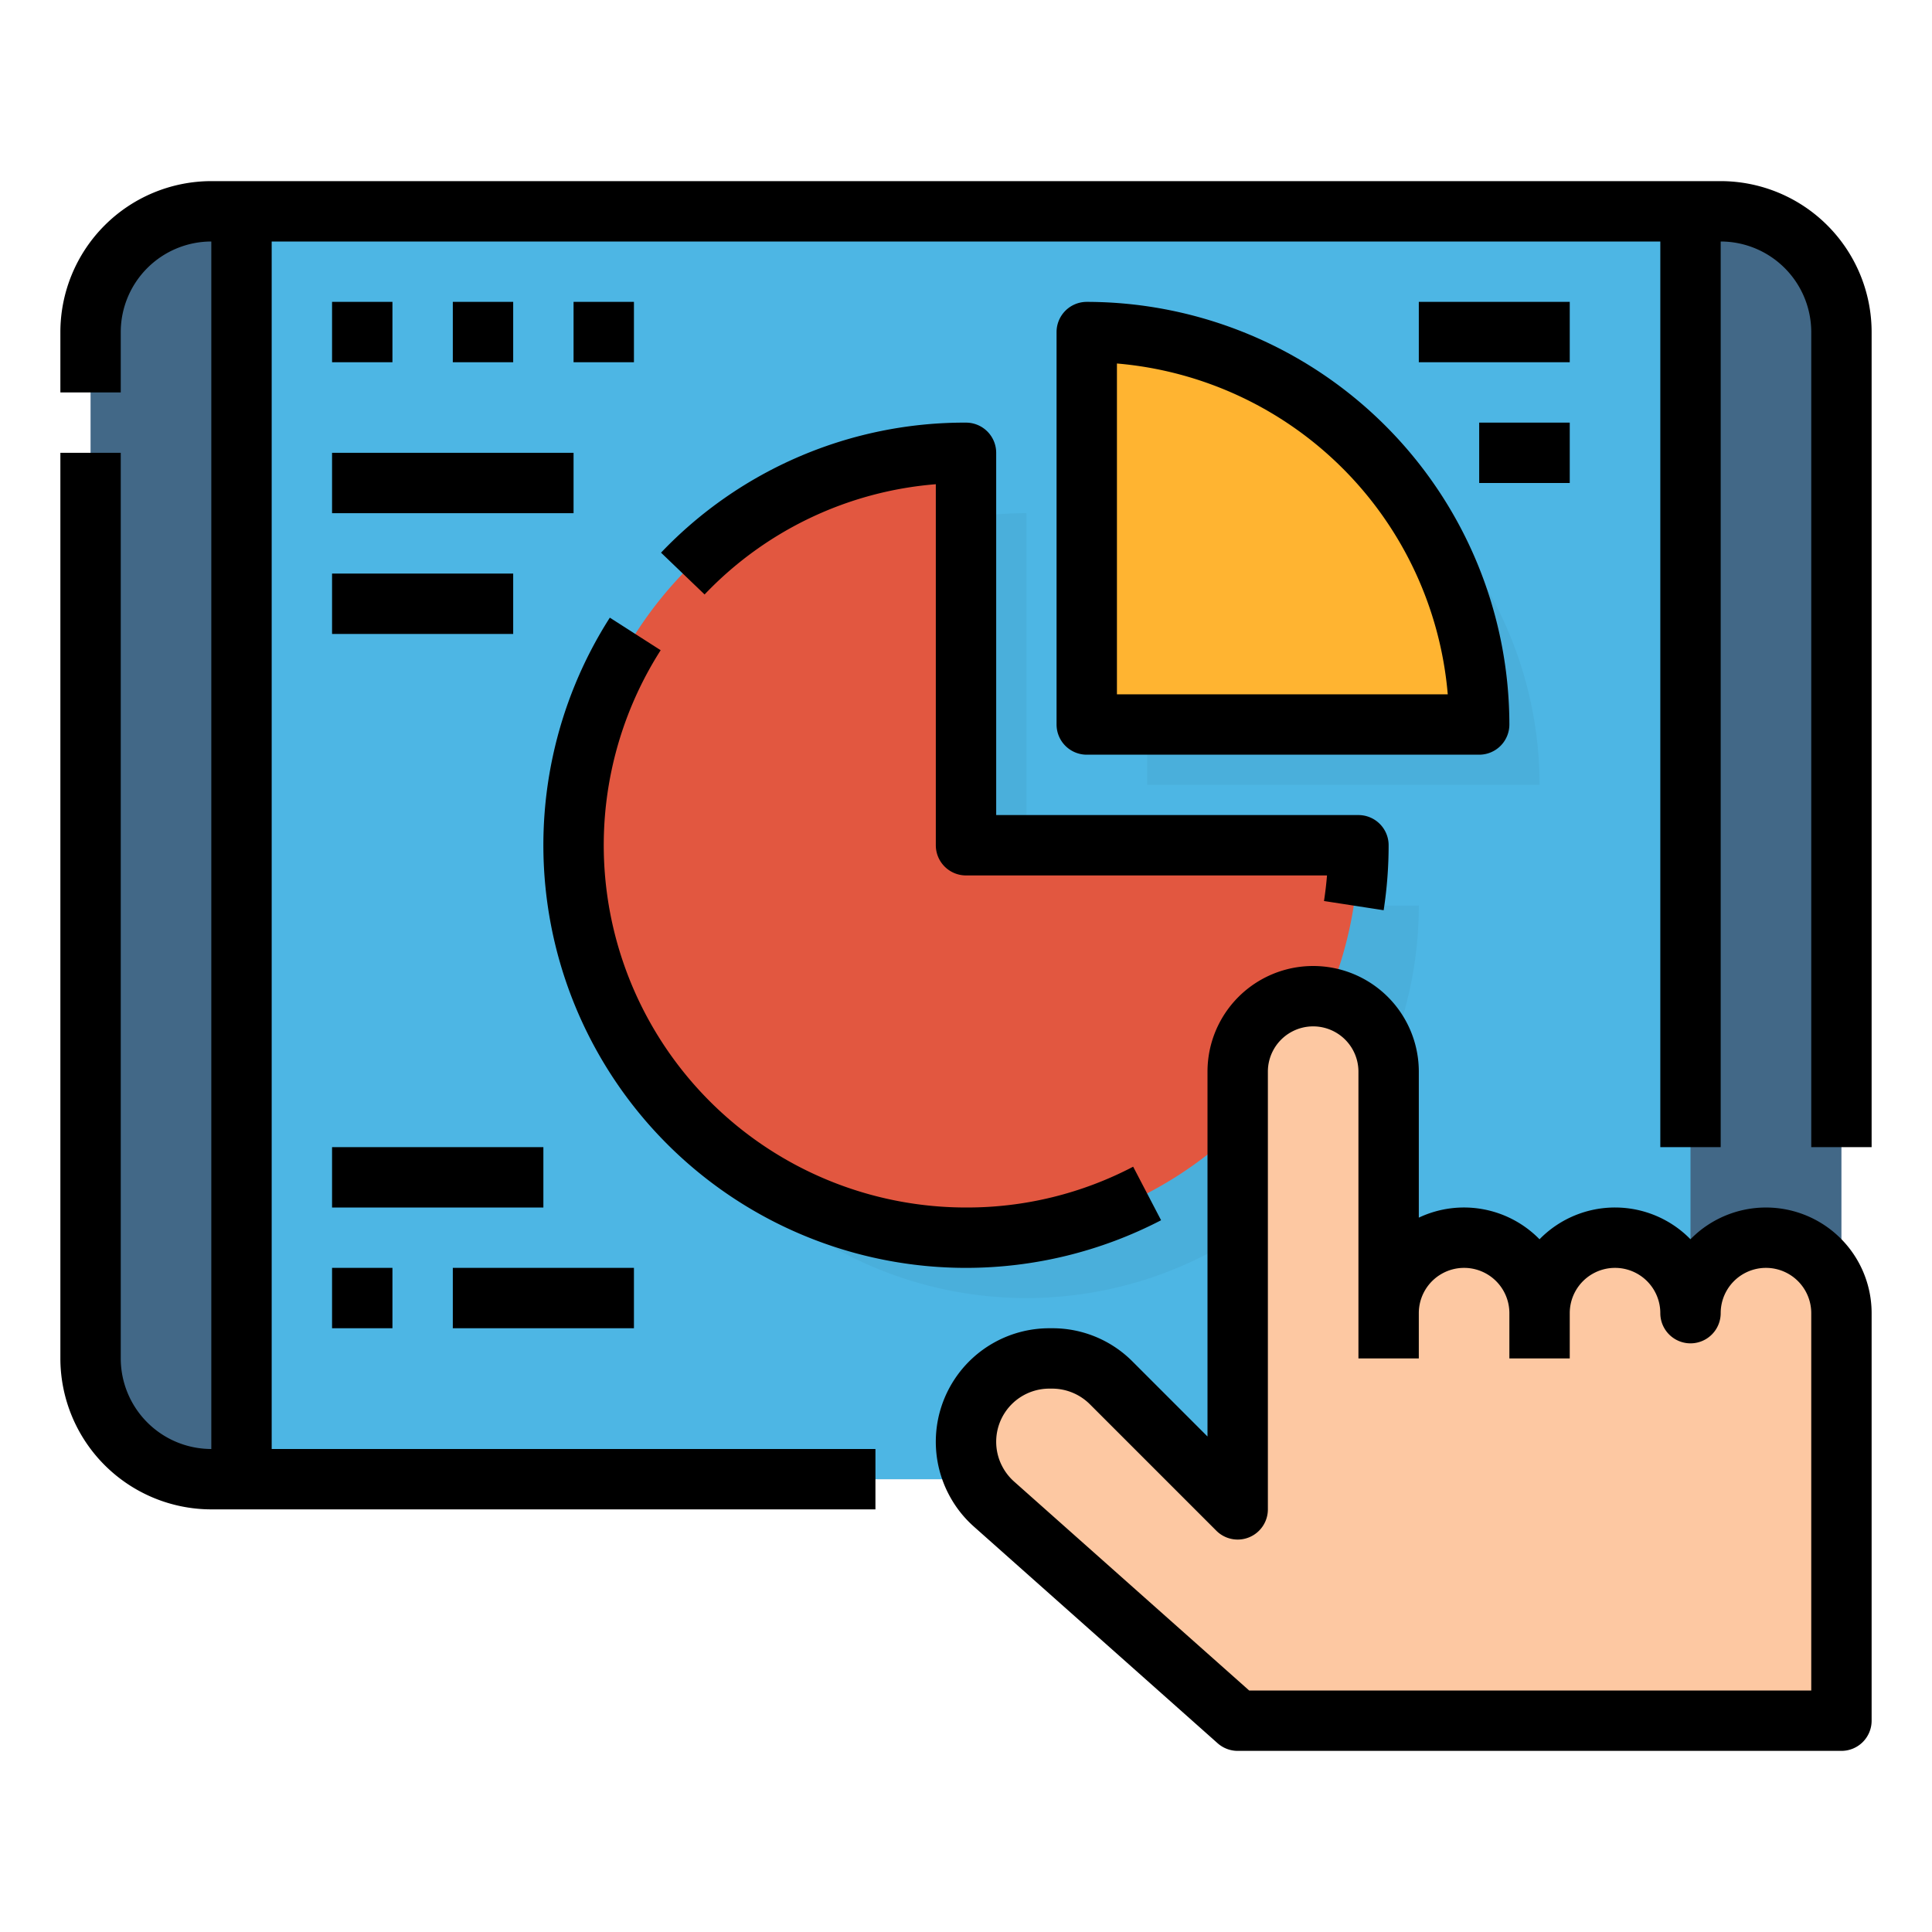 <svg height="512" viewBox="0 0 512 512" width="512" xmlns="http://www.w3.org/2000/svg"><g id="Filled_outline" data-name="Filled outline"><rect fill="#426887" height="464" rx="32" transform="matrix(0 -1 1 0 32 480)" width="336" x="88" y="-8"/><path d="m88 32h336v384h-336z" fill="#4db6e4" transform="matrix(0 -1 1 0 32 480)"/><path d="m272 136a104 104 0 1 0 104 104h-104z" fill="#4aafdb"/><path d="m304 104v104h104a104 104 0 0 0 -104-104z" fill="#4aafdb"/><path d="m256 120a104 104 0 1 0 104 104h-104z" fill="#e25740"/><path d="m288 88v104h104a104 104 0 0 0 -104-104z" fill="#ffb431"/><path d="m468 328a20 20 0 0 0 -20 20 20 20 0 0 0 -40 0 20 20 0 0 0 -40 0v-64a20 20 0 0 0 -40 0v116l-33.532-33.532a22.083 22.083 0 0 0 -15.615-6.468h-.77a22.083 22.083 0 0 0 -22.083 22.083 22.08 22.08 0 0 0 7.412 16.5l64.588 57.417h160v-108a20 20 0 0 0 -20-20z" fill="#fdc8a2"/><path d="m496 88v216h-16v-216a24.028 24.028 0 0 0 -24-24v240h-16v-240h-368v320h160v16h-176a40.045 40.045 0 0 1 -40-40v-240h16v240a24.028 24.028 0 0 0 24 24v-320a24.028 24.028 0 0 0 -24 24v16h-16v-16a40.045 40.045 0 0 1 40-40h400a40.045 40.045 0 0 1 40 40zm-240 248a112.27 112.27 0 0 0 51.7-12.624l-7.4-14.188a94.9 94.9 0 0 1 -44.3 10.812 96.021 96.021 0 0 1 -80.915-147.687l-13.474-8.626a112.019 112.019 0 0 0 94.389 172.313zm0-224a111.054 111.054 0 0 0 -80.82 34.461l11.544 11.078a95.086 95.086 0 0 1 61.276-29.215v95.676a8 8 0 0 0 8 8h95.671c-.187 2.276-.454 4.541-.8 6.78l15.813 2.44a113.26 113.26 0 0 0 1.316-17.22 8 8 0 0 0 -8-8h-96v-96a8 8 0 0 0 -8-8zm144 80a8 8 0 0 1 -8 8h-104a8 8 0 0 1 -8-8v-104a8 8 0 0 1 8-8 112.127 112.127 0 0 1 112 112zm-16.33-8a96.167 96.167 0 0 0 -87.67-87.67v87.67zm-295.67-104v16h16v-16zm32 0v16h16v-16zm48 0h-16v16h16zm-80 56h64v-16h-64zm0 32h48v-16h-48zm56 136h-56v16h56zm24 32h-48v16h48zm-80 16h16v-16h-16zm408-4v108a8 8 0 0 1 -8 8h-160a8 8 0 0 1 -5.315-2.021l-64.59-57.41a29.786 29.786 0 0 1 -6.87-8.951q-.314-.609-.586-1.219a30.079 30.079 0 0 1 27.441-42.399h.77a29.9 29.9 0 0 1 21.277 8.812l19.873 19.875v-96.687a28 28 0 0 1 56 0v38.689a28 28 0 0 1 31.993 5.735c.071-.073.138-.148.21-.22a27.972 27.972 0 0 1 39.79.212c.069-.071.139-.142.21-.212a28 28 0 0 1 47.797 19.796zm-16 0a12 12 0 0 0 -24 0 8 8 0 0 1 -16 0 12 12 0 0 0 -24 0v12h-16v-12a12 12 0 0 0 -24 0v12h-16v-76a12 12 0 0 0 -24 0v116a8 8 0 0 1 -13.657 5.657l-33.53-33.53a14.187 14.187 0 0 0 -9.963-4.127h-.77a14.079 14.079 0 0 0 -12.84 19.856c.071.16.146.315.227.471.018.035.036.07.054.107a14.06 14.06 0 0 0 3.209 4.181l62.312 55.385h148.958zm-64-268h-40v16h40zm0 48v-16h-24v16z"/></g></svg>